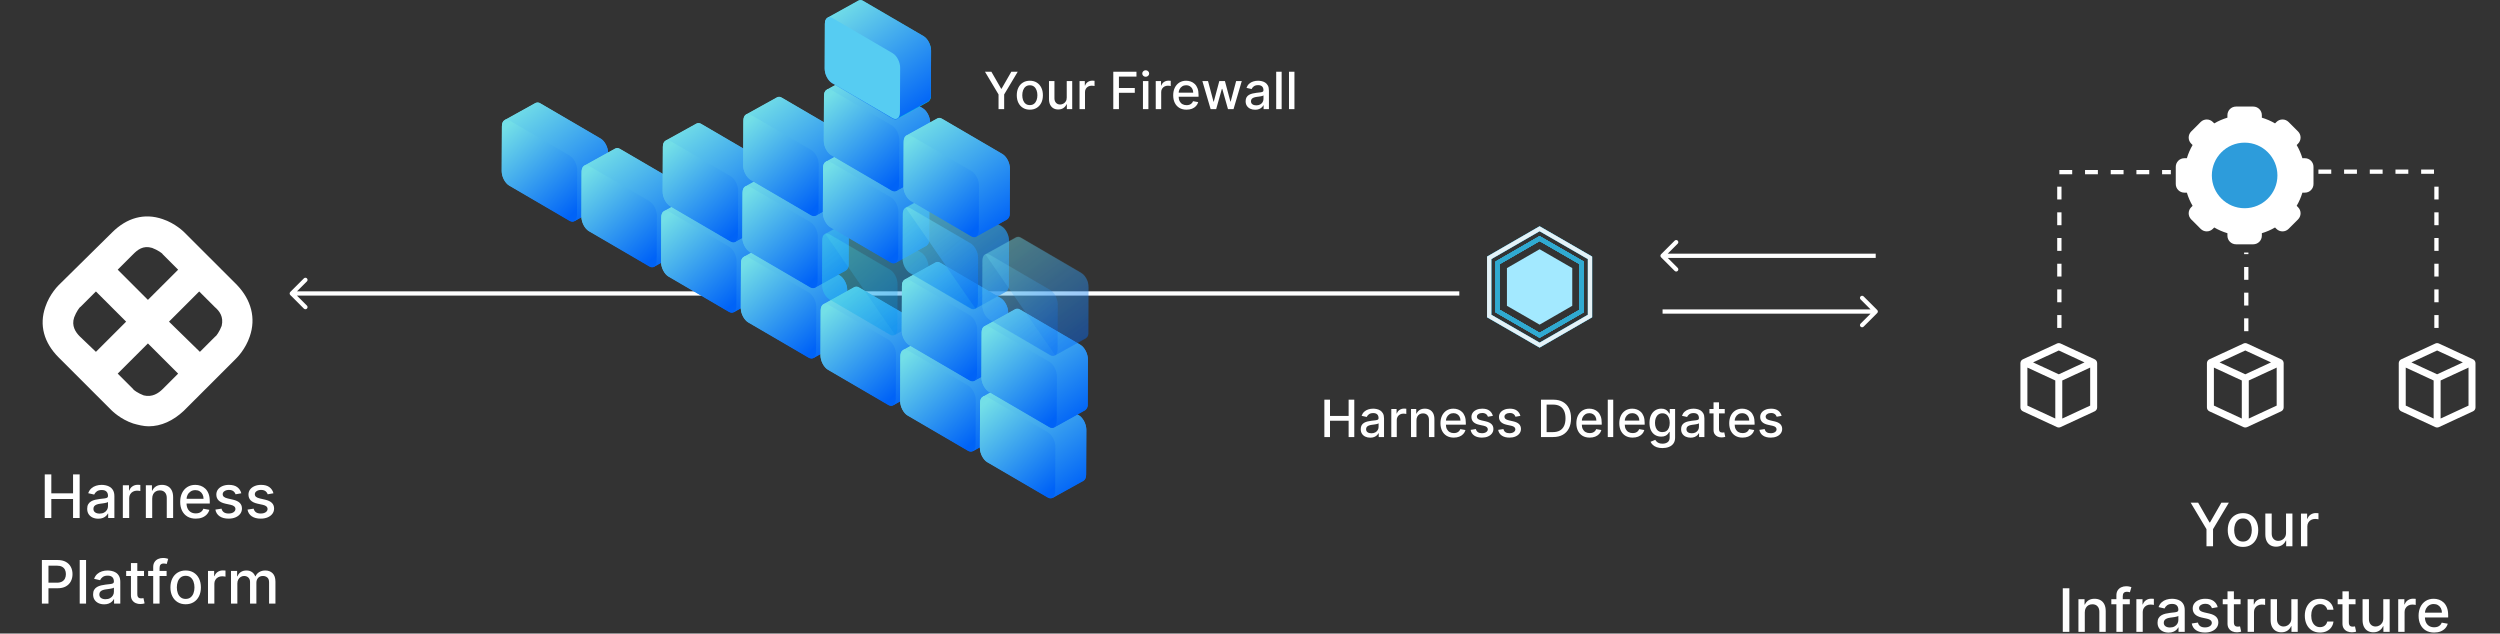<svg fill="none" height="148" viewBox="0 0 584 148" width="584" xmlns="http://www.w3.org/2000/svg" xmlns:xlink="http://www.w3.org/1999/xlink"><rect x="0" y="0" width="584" height="148" fill="#333333" stroke="none"/><linearGradient id="a"><stop offset="0" stop-color="#73dfe7"/><stop offset="1" stop-color="#0063f7"/></linearGradient><linearGradient id="b" gradientUnits="userSpaceOnUse" x1="110.135" x2="128.884" xlink:href="#a" y1="32.925" y2="58.242"/><linearGradient id="c" gradientUnits="userSpaceOnUse" x1="111.508" x2="128.221" xlink:href="#a" y1="35.694" y2="54.855"/><linearGradient id="d" gradientUnits="userSpaceOnUse" x1="110.133" x2="128.867" xlink:href="#a" y1="32.856" y2="58.171"/><linearGradient id="e" gradientUnits="userSpaceOnUse" x1="111.508" x2="128.219" xlink:href="#a" y1="35.615" y2="54.775"/><linearGradient id="f" gradientUnits="userSpaceOnUse" x1="128.745" x2="147.475" xlink:href="#a" y1="43.578" y2="68.905"/><linearGradient id="g" gradientUnits="userSpaceOnUse" x1="130.133" x2="146.851" xlink:href="#a" y1="46.339" y2="65.492"/><linearGradient id="h" gradientUnits="userSpaceOnUse" x1="128.746" x2="147.476" xlink:href="#a" y1="43.496" y2="68.824"/><linearGradient id="i" gradientUnits="userSpaceOnUse" x1="130.133" x2="146.845" xlink:href="#a" y1="46.255" y2="65.407"/><linearGradient id="j" gradientUnits="userSpaceOnUse" x1="147.377" x2="166.11" xlink:href="#a" y1="54.198" y2="79.513"/><linearGradient id="k" gradientUnits="userSpaceOnUse" x1="148.738" x2="165.452" xlink:href="#a" y1="56.959" y2="76.124"/><linearGradient id="l" gradientUnits="userSpaceOnUse" x1="147.377" x2="166.093" xlink:href="#a" y1="54.135" y2="79.444"/><linearGradient id="m" gradientUnits="userSpaceOnUse" x1="148.738" x2="165.45" xlink:href="#a" y1="56.878" y2="76.042"/><linearGradient id="n" gradientUnits="userSpaceOnUse" x1="166.003" x2="184.74" xlink:href="#a" y1="64.901" y2="90.207"/><linearGradient id="o" gradientUnits="userSpaceOnUse" x1="167.357" x2="184.072" xlink:href="#a" y1="67.657" y2="86.817"/><linearGradient id="p" gradientUnits="userSpaceOnUse" x1="165.981" x2="184.714" xlink:href="#a" y1="64.821" y2="90.139"/><linearGradient id="q" gradientUnits="userSpaceOnUse" x1="167.352" x2="184.061" xlink:href="#a" y1="67.579" y2="86.743"/><linearGradient id="r" gradientUnits="userSpaceOnUse" x1="184.606" x2="203.326" xlink:href="#a" y1="75.948" y2="101.255"/><linearGradient id="s" gradientUnits="userSpaceOnUse" x1="185.975" x2="202.686" xlink:href="#a" y1="78.713" y2="97.873"/><linearGradient id="t" gradientUnits="userSpaceOnUse" x1="184.605" x2="203.346" xlink:href="#a" y1="75.876" y2="101.194"/><linearGradient id="u" gradientUnits="userSpaceOnUse" x1="185.975" x2="202.686" xlink:href="#a" y1="78.632" y2="97.792"/><linearGradient id="v" gradientUnits="userSpaceOnUse" x1="203.232" x2="221.973" xlink:href="#a" y1="86.661" y2="111.975"/><linearGradient id="w" gradientUnits="userSpaceOnUse" x1="204.588" x2="221.296" xlink:href="#a" y1="89.415" y2="108.591"/><linearGradient id="x" gradientUnits="userSpaceOnUse" x1="203.232" x2="221.973" xlink:href="#a" y1="86.576" y2="111.89"/><linearGradient id="y" gradientUnits="userSpaceOnUse" x1="204.588" x2="221.298" xlink:href="#a" y1="89.334" y2="108.511"/><linearGradient id="z" gradientUnits="userSpaceOnUse" x1="147.729" x2="166.458" xlink:href="#a" y1="37.741" y2="63.054"/><linearGradient id="A" gradientUnits="userSpaceOnUse" x1="149.104" x2="165.817" xlink:href="#a" y1="40.503" y2="59.664"/><linearGradient id="B" gradientUnits="userSpaceOnUse" x1="147.729" x2="166.463" xlink:href="#a" y1="37.665" y2="62.98"/><linearGradient id="C" gradientUnits="userSpaceOnUse" x1="149.104" x2="165.812" xlink:href="#a" y1="40.421" y2="59.581"/><linearGradient id="D" gradientUnits="userSpaceOnUse" x1="166.353" x2="185.095" xlink:href="#a" y1="48.449" y2="73.763"/><linearGradient id="E" gradientUnits="userSpaceOnUse" x1="167.725" x2="184.435" xlink:href="#a" y1="51.204" y2="70.356"/><linearGradient id="F" gradientUnits="userSpaceOnUse" x1="166.354" x2="185.075" xlink:href="#a" y1="48.359" y2="73.663"/><linearGradient id="G" gradientUnits="userSpaceOnUse" x1="167.725" x2="184.438" xlink:href="#a" y1="51.124" y2="70.276"/><linearGradient id="H"><stop offset="0" stop-color="#3161ff"/><stop offset="1" stop-color="#00c9e2"/></linearGradient><linearGradient id="I" gradientUnits="userSpaceOnUse" x1="5426.63" x2="5290.41" xlink:href="#H" y1="4385.9" y2="4154.68"/><linearGradient id="J"><stop offset="0" stop-color="#3124ff"/><stop offset="1" stop-color="#00ffe2"/></linearGradient><linearGradient id="K" gradientUnits="userSpaceOnUse" x1="4017.9" x2="2356.94" xlink:href="#J" y1="4434.7" y2="2723.89"/><linearGradient id="L" gradientUnits="userSpaceOnUse" x1="5426.63" x2="5290.41" xlink:href="#H" y1="4380.56" y2="4149.34"/><linearGradient id="M" gradientUnits="userSpaceOnUse" x1="4017.9" x2="2357.54" xlink:href="#J" y1="4428.71" y2="2718.16"/><linearGradient id="N" gradientUnits="userSpaceOnUse" x1="185.012" x2="203.766" xlink:href="#a" y1="59.501" y2="84.778"/><linearGradient id="O" gradientUnits="userSpaceOnUse" x1="186.334" x2="203.046" xlink:href="#a" y1="62.272" y2="81.437"/><linearGradient id="P" gradientUnits="userSpaceOnUse" x1="184.996" x2="203.738" xlink:href="#a" y1="59.437" y2="84.751"/><linearGradient id="Q" gradientUnits="userSpaceOnUse" x1="186.334" x2="203.045" xlink:href="#a" y1="62.195" y2="81.359"/><linearGradient id="R" gradientUnits="userSpaceOnUse" x1="203.577" x2="222.319" xlink:href="#a" y1="70.203" y2="95.525"/><linearGradient id="S" gradientUnits="userSpaceOnUse" x1="204.953" x2="221.659" xlink:href="#a" y1="72.966" y2="92.125"/><linearGradient id="T" gradientUnits="userSpaceOnUse" x1="203.583" x2="222.322" xlink:href="#a" y1="70.109" y2="95.426"/><linearGradient id="U" gradientUnits="userSpaceOnUse" x1="204.953" x2="221.666" xlink:href="#a" y1="72.879" y2="92.04"/><linearGradient id="V" gradientUnits="userSpaceOnUse" x1="166.556" x2="185.299" xlink:href="#a" y1="31.619" y2="56.933"/><linearGradient id="W" gradientUnits="userSpaceOnUse" x1="167.926" x2="184.638" xlink:href="#a" y1="34.374" y2="53.534"/><linearGradient id="X" gradientUnits="userSpaceOnUse" x1="166.558" x2="185.301" xlink:href="#a" y1="31.539" y2="56.85"/><linearGradient id="Y" gradientUnits="userSpaceOnUse" x1="167.909" x2="184.613" xlink:href="#a" y1="34.3" y2="53.471"/><linearGradient id="Z" gradientUnits="userSpaceOnUse" x1="185.167" x2="203.889" xlink:href="#a" y1="42.677" y2="67.992"/><linearGradient id="aa" gradientUnits="userSpaceOnUse" x1="186.531" x2="203.243" xlink:href="#a" y1="45.426" y2="64.587"/><linearGradient id="ab" gradientUnits="userSpaceOnUse" x1="185.178" x2="203.92" xlink:href="#a" y1="42.592" y2="67.906"/><linearGradient id="ac" gradientUnits="userSpaceOnUse" x1="186.526" x2="203.237" xlink:href="#a" y1="45.347" y2="64.519"/><linearGradient id="ad" gradientUnits="userSpaceOnUse" x1="6516.17" x2="6380.02" xlink:href="#H" y1="3979.29" y2="3748.1"/><linearGradient id="ae" gradientUnits="userSpaceOnUse" x1="4818.23" x2="3157.62" xlink:href="#J" y1="4084.01" y2="2373.61"/><linearGradient id="af" gradientUnits="userSpaceOnUse" x1="6516.17" x2="6380.04" xlink:href="#H" y1="3973.77" y2="3742.87"/><linearGradient id="ag" gradientUnits="userSpaceOnUse" x1="4818.23" x2="3157.29" xlink:href="#J" y1="4080.33" y2="2370.15"/><linearGradient id="ah" gradientUnits="userSpaceOnUse" x1="203.792" x2="222.526" xlink:href="#a" y1="53.386" y2="78.698"/><linearGradient id="ai" gradientUnits="userSpaceOnUse" x1="205.157" x2="221.869" xlink:href="#a" y1="56.144" y2="75.304"/><linearGradient id="aj" gradientUnits="userSpaceOnUse" x1="203.792" x2="222.541" xlink:href="#a" y1="53.294" y2="78.611"/><linearGradient id="ak" gradientUnits="userSpaceOnUse" x1="205.157" x2="221.868" xlink:href="#a" y1="56.064" y2="75.224"/><linearGradient id="al" gradientUnits="userSpaceOnUse" x1="185.38" x2="204.127" xlink:href="#a" y1="25.845" y2="51.154"/><linearGradient id="am" gradientUnits="userSpaceOnUse" x1="186.747" x2="203.458" xlink:href="#a" y1="28.601" y2="47.761"/><linearGradient id="an" gradientUnits="userSpaceOnUse" x1="185.38" x2="204.123" xlink:href="#a" y1="25.764" y2="51.071"/><linearGradient id="ao" gradientUnits="userSpaceOnUse" x1="186.747" x2="203.461" xlink:href="#a" y1="28.522" y2="47.683"/><linearGradient id="ap" gradientUnits="userSpaceOnUse" x1="203.982" x2="222.716" xlink:href="#a" y1="36.544" y2="61.859"/><linearGradient id="aq" gradientUnits="userSpaceOnUse" x1="205.361" x2="222.073" xlink:href="#a" y1="39.302" y2="58.462"/><linearGradient id="ar" gradientUnits="userSpaceOnUse" x1="203.98" x2="222.713" xlink:href="#a" y1="36.463" y2="61.782"/><linearGradient id="as" gradientUnits="userSpaceOnUse" x1="205.361" x2="222.073" xlink:href="#a" y1="39.221" y2="58.381"/><linearGradient id="at" gradientUnits="userSpaceOnUse" x1="5461.95" x2="5325.8" xlink:href="#H" y1="1046.06" y2="814.873"/><linearGradient id="au" gradientUnits="userSpaceOnUse" x1="186.961" x2="203.677" xlink:href="#a" y1="11.768" y2="30.92"/><linearGradient id="av" gradientUnits="userSpaceOnUse" x1="185.577" x2="204.311" xlink:href="#a" y1="8.931" y2="34.243"/><linearGradient id="aw" gradientUnits="userSpaceOnUse" x1="221.842" x2="240.595" xlink:href="#a" y1="97.568" y2="122.886"/><linearGradient id="ax" gradientUnits="userSpaceOnUse" x1="223.2" x2="239.909" xlink:href="#a" y1="100.319" y2="119.5"/><linearGradient id="ay" gradientUnits="userSpaceOnUse" x1="221.842" x2="240.583" xlink:href="#a" y1="97.484" y2="122.798"/><linearGradient id="az" gradientUnits="userSpaceOnUse" x1="223.207" x2="239.923" xlink:href="#a" y1="100.242" y2="119.403"/><linearGradient id="aA" gradientUnits="userSpaceOnUse" x1="222.218" x2="240.951" xlink:href="#a" y1="81.106" y2="106.421"/><linearGradient id="aB" gradientUnits="userSpaceOnUse" x1="223.571" x2="240.283" xlink:href="#a" y1="83.866" y2="103.026"/><linearGradient id="aC" gradientUnits="userSpaceOnUse" x1="222.225" x2="240.966" xlink:href="#a" y1="81.027" y2="106.328"/><linearGradient id="aD" gradientUnits="userSpaceOnUse" x1="223.571" x2="240.283" xlink:href="#a" y1="83.785" y2="102.945"/><linearGradient id="aE" gradientUnits="userSpaceOnUse" x1="222.4" x2="241.13" xlink:href="#a" y1="64.275" y2="89.59"/><linearGradient id="aF" gradientUnits="userSpaceOnUse" x1="223.775" x2="240.495" xlink:href="#a" y1="67.028" y2="86.19"/><linearGradient id="aG" gradientUnits="userSpaceOnUse" x1="222.406" x2="241.148" xlink:href="#a" y1="64.199" y2="89.513"/><linearGradient id="aH" gradientUnits="userSpaceOnUse" x1="223.758" x2="240.471" xlink:href="#a" y1="66.954" y2="86.114"/><linearGradient id="aI" gradientUnits="userSpaceOnUse" x1="222.405" x2="241.144" xlink:href="#a" y1="64.294" y2="89.611"/><linearGradient id="aJ" gradientUnits="userSpaceOnUse" x1="223.758" x2="240.469" xlink:href="#a" y1="67.051" y2="86.211"/><linearGradient id="aK" gradientUnits="userSpaceOnUse" x1="222.406" x2="241.15" xlink:href="#a" y1="64.215" y2="89.53"/><linearGradient id="aL" gradientUnits="userSpaceOnUse" x1="223.758" x2="240.471" xlink:href="#a" y1="66.971" y2="86.131"/><clipPath id="aM"><path d="m117.203 0h137.119v116.436h-137.119z"/></clipPath><path d="m10.454 121v-10.182h1.536v4.425h5.076v-4.425h1.541v10.182h-1.541v-4.44h-5.076v4.44zm12.494.169c-.484 0-.921-.089-1.312-.268-.391-.183-.701-.446-.93-.791-.225-.345-.338-.767-.338-1.268 0-.431.083-.785.249-1.064.166-.278.389-.498.671-.661.282-.162.597-.285.945-.368s.703-.146 1.064-.189c.457-.053.829-.096 1.114-.129.285-.036.492-.094.622-.174.129-.079.194-.209.194-.388v-.034c0-.435-.123-.771-.368-1.01-.242-.238-.603-.358-1.084-.358-.5 0-.895.111-1.183.333-.285.219-.482.463-.592.731l-1.397-.318c.166-.464.408-.838.726-1.124.322-.288.691-.497 1.109-.626.418-.133.857-.199 1.317-.199.305 0 .628.037.969.11.345.069.666.198.965.387.302.189.549.459.741.811.192.348.288.8.288 1.357v5.071h-1.452v-1.044h-.06c-.096.192-.24.381-.432.567-.192.185-.439.339-.741.462s-.663.184-1.084.184zm.323-1.193c.411 0 .762-.081 1.054-.244.295-.162.519-.374.671-.636.156-.265.234-.549.234-.85v-.985c-.053.053-.156.103-.308.15-.149.043-.32.081-.512.114-.192.03-.38.058-.562.084-.182.024-.335.043-.457.06-.288.036-.552.098-.79.184-.235.086-.424.21-.567.373-.139.159-.209.371-.209.636 0 .368.136.647.408.835.272.186.618.279 1.039.279zm5.425 1.024v-7.636h1.437v1.213h.08c.139-.411.385-.734.736-.97.355-.238.756-.358 1.203-.358.093 0 .202.004.328.01.129.007.23.015.303.025v1.422c-.06-.017-.166-.035-.318-.055-.152-.023-.305-.035-.457-.035-.351 0-.665.075-.94.224-.272.146-.487.35-.646.612-.159.258-.239.553-.239.885v4.663zm6.859-4.534v4.534h-1.486v-7.636h1.427v1.243h.094c.176-.405.451-.73.825-.975.378-.245.854-.368 1.427-.368.52 0 .976.11 1.367.328.391.216.694.537.91.965.215.427.323.956.323 1.586v4.857h-1.486v-4.678c0-.554-.144-.986-.432-1.298-.288-.315-.684-.472-1.188-.472-.345 0-.651.074-.92.224-.265.149-.476.367-.631.656-.152.285-.229.63-.229 1.034zm10.172 4.688c-.752 0-1.4-.161-1.944-.482-.54-.325-.958-.781-1.253-1.367-.292-.59-.438-1.281-.438-2.073 0-.783.146-1.472.438-2.069.295-.596.706-1.062 1.233-1.397.53-.334 1.15-.502 1.859-.502.431 0 .849.071 1.253.214.404.143.767.366 1.089.671s.575.701.761 1.188c.186.484.278 1.073.278 1.765v.527h-6.07v-1.113h4.614c0-.391-.08-.738-.239-1.039-.159-.305-.383-.546-.671-.721-.285-.176-.62-.264-1.004-.264-.418 0-.782.103-1.094.308-.308.203-.547.468-.716.796-.166.325-.249.678-.249 1.059v.87c0 .51.089.944.269 1.302.182.358.436.632.761.821.325.185.704.278 1.139.278.282 0 .539-.04.771-.119.232-.083.432-.206.602-.368.169-.162.298-.363.388-.602l1.407.254c-.113.414-.315.777-.607 1.089-.288.308-.651.548-1.089.721-.434.169-.93.253-1.486.253zm10.648-5.926-1.347.239c-.056-.173-.146-.337-.269-.493-.119-.155-.282-.283-.487-.382-.205-.1-.462-.15-.771-.15-.421 0-.772.095-1.054.284-.282.185-.423.426-.423.721 0 .255.094.46.283.616.189.156.494.284.915.383l1.213.278c.703.163 1.226.413 1.571.751s.517.777.517 1.318c0 .457-.133.865-.398 1.223-.262.354-.628.633-1.099.835-.467.202-1.009.303-1.626.303-.855 0-1.553-.182-2.093-.547-.54-.368-.872-.89-.994-1.566l1.437-.219c.089.375.274.658.552.851.278.189.641.283 1.089.283.487 0 .877-.101 1.168-.303.292-.206.438-.456.438-.751 0-.239-.089-.439-.269-.602-.176-.162-.446-.285-.81-.367l-1.293-.284c-.713-.162-1.24-.421-1.581-.775-.338-.355-.507-.804-.507-1.348 0-.45.126-.845.378-1.183s.6-.602 1.044-.79c.444-.193.953-.289 1.526-.289.825 0 1.475.179 1.949.537.474.355.787.83.94 1.427zm7.506 0-1.347.239c-.056-.173-.146-.337-.269-.493-.119-.155-.282-.283-.487-.382-.205-.1-.462-.15-.771-.15-.421 0-.772.095-1.054.284-.282.185-.423.426-.423.721 0 .255.095.46.283.616s.494.284.915.383l1.213.278c.703.163 1.226.413 1.571.751s.517.777.517 1.318c0 .457-.133.865-.398 1.223-.262.354-.628.633-1.099.835-.467.202-1.009.303-1.626.303-.855 0-1.553-.182-2.093-.547-.54-.368-.872-.89-.994-1.566l1.437-.219c.089.375.273.658.552.851.278.189.641.283 1.089.283.487 0 .877-.101 1.168-.303.292-.206.438-.456.438-.751 0-.239-.089-.439-.268-.602-.176-.162-.446-.285-.81-.367l-1.293-.284c-.713-.162-1.24-.421-1.581-.775-.338-.355-.507-.804-.507-1.348 0-.45.126-.845.378-1.183s.6-.602 1.044-.79c.444-.193.953-.289 1.526-.289.825 0 1.475.179 1.949.537.474.355.787.83.94 1.427zm-54.097 25.772v-10.182h3.629c.792 0 1.448.144 1.969.433.52.288.91.682 1.168 1.183.259.497.388 1.057.388 1.68 0 .627-.131 1.19-.393 1.691-.259.497-.65.891-1.173 1.183-.52.288-1.175.432-1.964.432h-2.496v-1.302h2.357c.5 0 .906-.086 1.218-.259.311-.175.54-.414.686-.716.146-.301.219-.644.219-1.029 0-.384-.073-.726-.219-1.024-.146-.298-.376-.532-.691-.701-.312-.169-.723-.253-1.233-.253h-1.929v8.864zm10.322-10.182v10.182h-1.486v-10.182zm4.222 10.351c-.484 0-.921-.089-1.312-.268-.391-.183-.701-.446-.93-.791-.225-.345-.338-.767-.338-1.268 0-.431.083-.785.249-1.064.166-.278.389-.498.671-.661.282-.162.597-.285.945-.368s.703-.146 1.064-.189c.457-.053.829-.096 1.114-.129.285-.036.492-.094.621-.174.129-.079.194-.209.194-.388v-.034c0-.435-.123-.771-.368-1.01-.242-.238-.603-.358-1.084-.358-.5 0-.895.111-1.183.333-.285.219-.482.463-.592.731l-1.397-.318c.166-.464.408-.838.726-1.124.322-.288.691-.497 1.109-.626.418-.133.857-.199 1.317-.199.305 0 .628.037.97.11.345.069.666.198.965.387.302.189.548.459.741.811.192.348.288.8.288 1.357v5.071h-1.452v-1.044h-.06c-.096.192-.24.381-.432.567-.192.185-.439.339-.741.462-.302.123-.663.184-1.084.184zm.323-1.193c.411 0 .762-.081 1.054-.244.295-.162.519-.374.671-.636.156-.265.234-.549.234-.85v-.985c-.053.053-.156.103-.308.15-.149.043-.32.081-.512.114-.192.03-.38.058-.562.084-.182.024-.335.043-.457.06-.288.036-.552.098-.79.184-.235.086-.424.21-.567.373-.139.159-.209.371-.209.636 0 .368.136.647.408.835.272.186.618.279 1.039.279zm8.99-6.612v1.193h-4.171v-1.193zm-3.053-1.83h1.486v7.224c0 .288.043.505.129.651.086.143.197.24.333.293.139.05.29.075.452.075.119 0 .224-.008.313-.025.089-.016.159-.03.209-.04l.269 1.228c-.086.033-.209.067-.368.1-.159.036-.358.056-.597.059-.391.007-.756-.063-1.094-.208-.338-.146-.612-.372-.82-.677-.209-.304-.313-.687-.313-1.148zm8.331 1.83v1.193h-4.315v-1.193zm-3.132 7.636v-8.521c0-.478.104-.874.313-1.189.209-.318.485-.555.83-.71.345-.16.719-.239 1.124-.239.298 0 .553.025.766.074.212.047.37.09.472.13l-.348 1.203c-.07-.02-.159-.043-.269-.07-.109-.03-.242-.044-.398-.044-.361 0-.62.089-.775.268-.152.179-.229.437-.229.776v8.322zm7.582.154c-.716 0-1.341-.164-1.874-.492-.534-.328-.948-.787-1.243-1.377-.295-.59-.442-1.28-.442-2.068 0-.793.147-1.485.442-2.079.295-.593.709-1.053 1.243-1.382.534-.328 1.158-.492 1.874-.492s1.341.164 1.874.492c.534.329.948.789 1.243 1.382.295.594.443 1.286.443 2.079 0 .788-.147 1.478-.443 2.068s-.709 1.049-1.243 1.377-1.158.492-1.874.492zm.005-1.248c.464 0 .849-.122 1.153-.368.305-.245.53-.571.676-.979.149-.408.224-.857.224-1.347 0-.488-.075-.935-.224-1.343-.146-.411-.371-.74-.676-.989s-.689-.373-1.153-.373c-.467 0-.855.124-1.163.373-.305.249-.532.578-.681.989-.146.408-.219.855-.219 1.343 0 .49.073.939.219 1.347.149.408.376.734.681.979.308.246.696.368 1.163.368zm5.214 1.094v-7.636h1.437v1.213h.08c.139-.411.385-.734.736-.97.355-.238.756-.358 1.203-.358.093 0 .202.004.328.01.129.007.23.015.303.025v1.422c-.06-.017-.166-.035-.318-.055-.152-.023-.305-.035-.457-.035-.351 0-.664.075-.94.224-.272.146-.487.35-.646.612-.159.258-.239.553-.239.885v4.663zm5.373 0v-7.636h1.427v1.243h.094c.159-.421.419-.75.781-.985.361-.238.794-.358 1.298-.358.51 0 .938.12 1.283.358.348.239.605.567.771.985h.08c.182-.408.472-.733.87-.975.398-.245.872-.368 1.422-.368.693 0 1.258.217 1.695.651.441.435.661 1.089.661 1.964v5.121h-1.486v-4.982c0-.517-.141-.891-.423-1.123s-.618-.348-1.009-.348c-.484 0-.86.149-1.129.447-.269.295-.403.675-.403 1.139v4.867h-1.482v-5.076c0-.414-.129-.747-.388-.999s-.595-.378-1.009-.378c-.282 0-.542.074-.781.224-.235.145-.426.349-.572.611-.142.262-.214.565-.214.91v4.708z" fill="#fff"/><path d="m230.094 16.763h1.495l2.28 3.967h.094l2.28-3.967h1.496l-3.167 5.301v3.426h-1.312v-3.426zm10.476 8.859c-.613 0-1.149-.141-1.606-.422-.458-.281-.813-.675-1.066-1.18-.253-.506-.379-1.097-.379-1.773 0-.679.126-1.273.379-1.781s.608-.903 1.066-1.185c.457-.281.993-.422 1.606-.422.614 0 1.149.141 1.607.422.457.281.812.676 1.065 1.185s.379 1.102.379 1.781c0 .676-.126 1.267-.379 1.773-.253.506-.608.899-1.065 1.18-.458.281-.993.422-1.607.422zm.004-1.07c.398 0 .728-.105.989-.315s.455-.49.58-.84c.127-.349.191-.734.191-1.155 0-.418-.064-.801-.191-1.151-.125-.352-.319-.635-.58-.848s-.591-.32-.989-.32c-.4 0-.733.106-.997.32-.261.213-.456.496-.584.848-.125.349-.187.733-.187 1.151 0 .42.062.805.187 1.155.128.349.323.629.584.84.264.21.597.315.997.315zm8.616-1.777v-3.831h1.278v6.545h-1.253v-1.133h-.068c-.15.349-.392.641-.724.874-.33.23-.74.345-1.232.345-.42 0-.792-.092-1.116-.277-.321-.188-.574-.465-.759-.831-.182-.366-.272-.82-.272-1.359v-4.163h1.274v4.01c0 .446.123.801.37 1.065.248.264.569.396.964.396.238 0 .475-.06.711-.179.239-.119.436-.3.592-.541.16-.241.238-.548.235-.92zm2.99 2.715v-6.545h1.232v1.04h.068c.119-.352.33-.629.631-.831.304-.205.647-.307 1.031-.307.079 0 .173.003.281.009.111.006.198.013.26.021v1.219c-.051-.014-.142-.03-.273-.047-.13-.02-.261-.03-.392-.03-.301 0-.569.064-.805.192-.233.125-.418.3-.554.524-.136.222-.205.474-.205.758v3.997zm7.884 0v-8.727h5.412v1.133h-4.095v2.659h3.707v1.129h-3.707v3.805zm6.929 0v-6.545h1.274v6.545zm.643-7.555c-.221 0-.412-.074-.571-.222-.156-.15-.234-.33-.234-.537 0-.21.078-.389.234-.537.159-.151.35-.226.571-.226.222 0 .411.075.567.226.159.148.239.327.239.537 0 .207-.08.386-.239.537-.156.148-.345.222-.567.222zm2.345 7.555v-6.545h1.232v1.04h.068c.119-.352.329-.629.63-.831.304-.205.648-.307 1.032-.307.079 0 .173.003.281.009.111.006.197.013.26.021v1.219c-.051-.014-.142-.03-.273-.047-.131-.02-.261-.03-.392-.03-.301 0-.569.064-.805.192-.233.125-.418.3-.554.524-.137.222-.205.474-.205.758v3.997zm7.192.132c-.645 0-1.2-.138-1.666-.413-.463-.278-.821-.669-1.074-1.172-.25-.506-.375-1.098-.375-1.777 0-.67.125-1.261.375-1.773.253-.511.605-.91 1.057-1.198.454-.287.986-.43 1.594-.43.369 0 .727.061 1.074.183.346.122.657.314.933.575.275.261.493.601.652 1.018.159.415.238.919.238 1.513v.452h-5.203v-.955h3.955c0-.335-.068-.632-.205-.891-.136-.261-.328-.467-.575-.618-.244-.151-.531-.226-.861-.226-.358 0-.67.088-.937.264-.265.173-.469.401-.614.682-.142.278-.213.581-.213.908v.746c0 .438.077.81.23 1.117.156.307.374.541.652.703.279.159.604.239.976.239.241 0 .462-.034.66-.102.199-.071.371-.176.516-.315s.256-.311.332-.516l1.206.217c-.096.355-.269.666-.519.933-.248.264-.559.47-.934.618-.372.145-.797.217-1.274.217zm5.629-.132-1.926-6.545h1.317l1.283 4.807h.064l1.287-4.807h1.316l1.279 4.785h.064l1.274-4.785h1.317l-1.922 6.545h-1.3l-1.33-4.726h-.098l-1.329 4.726zm10.389.145c-.415 0-.79-.077-1.125-.23-.336-.156-.601-.382-.797-.677-.193-.295-.29-.658-.29-1.087 0-.369.071-.673.213-.912.142-.239.334-.428.575-.567.242-.139.512-.244.81-.315.298-.071.602-.125.912-.162.392-.045.71-.082.954-.111.245-.031.422-.081.533-.149s.166-.179.166-.332v-.03c0-.372-.105-.66-.315-.865-.207-.204-.517-.307-.929-.307-.429 0-.767.095-1.014.285-.245.188-.414.396-.507.626l-1.198-.273c.142-.398.35-.719.622-.963.276-.247.593-.426.951-.537.358-.114.734-.17 1.129-.17.261 0 .538.031.831.094.295.06.571.171.827.332.258.162.47.394.635.695.164.298.247.686.247 1.163v4.347h-1.245v-.895h-.051c-.082.165-.206.327-.371.486-.164.159-.376.291-.634.396-.259.105-.569.158-.929.158zm.277-1.023c.352 0 .653-.07.903-.209.253-.139.445-.321.575-.545.134-.227.201-.47.201-.729v-.844c-.046.045-.134.088-.265.128-.128.037-.274.07-.439.098-.164.026-.325.05-.481.072-.156.02-.287.037-.392.051-.247.031-.473.084-.678.158-.201.074-.363.18-.486.32-.119.136-.179.318-.179.545 0 .315.117.554.35.716.233.159.53.239.891.239zm5.924-7.849v8.727h-1.274v-8.727zm2.988 0v8.727h-1.274v-8.727z" fill="#fff"/><path d="m309.371 102.093v-8.727h1.317v3.793h4.351v-3.793h1.321v8.727h-1.321v-3.805h-4.351v3.805zm10.709.145c-.415 0-.79-.077-1.125-.23-.335-.156-.601-.382-.797-.678-.193-.295-.289-.657-.289-1.086 0-.369.071-.673.213-.912s.333-.428.575-.567c.241-.139.511-.244.81-.315.298-.071.602-.125.912-.162.392-.045.71-.082.954-.111.244-.031.422-.081.533-.149s.166-.179.166-.332v-.03c0-.372-.105-.66-.315-.865-.208-.204-.517-.307-.929-.307-.429 0-.767.095-1.015.285-.244.188-.413.396-.507.626l-1.197-.273c.142-.398.349-.719.622-.963.276-.247.592-.426.95-.537.358-.114.735-.17 1.13-.17.261 0 .538.031.831.094.295.06.571.171.826.332.259.162.47.394.635.695.165.298.247.686.247 1.163v4.346h-1.244v-.895h-.051c-.083.165-.206.327-.371.486s-.376.291-.635.396c-.258.106-.568.158-.929.158zm.277-1.023c.352 0 .654-.069.904-.208.252-.14.444-.321.575-.546.133-.227.2-.47.2-.729v-.844c-.045.045-.133.088-.264.128-.128.037-.274.07-.439.098-.165.025-.325.05-.481.072-.157.02-.287.037-.393.051-.247.031-.473.084-.677.158-.202.074-.364.18-.486.32-.119.136-.179.319-.179.546 0 .315.117.554.35.716.233.159.529.238.89.238zm4.65.878v-6.545h1.232v1.04h.068c.119-.352.33-.629.631-.831.304-.204.648-.307 1.031-.307.08 0 .173.003.281.009.111.006.198.013.26.021v1.219c-.051-.014-.142-.03-.272-.047-.131-.02-.262-.03-.393-.03-.301 0-.569.064-.805.192-.233.125-.418.3-.554.524-.136.222-.204.474-.204.758v3.997zm5.88-3.886v3.886h-1.274v-6.545h1.223v1.065h.081c.15-.346.386-.625.707-.835.324-.21.732-.315 1.223-.315.446 0 .837.094 1.172.281.335.185.595.46.78.827.185.366.277.82.277 1.359v4.163h-1.274v-4.01c0-.474-.124-.845-.371-1.112-.247-.27-.587-.405-1.018-.405-.296 0-.559.064-.789.192-.227.128-.407.315-.541.562-.131.244-.196.54-.196.886zm8.719 4.018c-.645 0-1.201-.137-1.666-.413-.463-.278-.821-.669-1.074-1.172-.25-.506-.375-1.098-.375-1.777 0-.67.125-1.261.375-1.773.253-.511.605-.91 1.057-1.197.454-.287.985-.43 1.593-.43.37 0 .728.061 1.074.183.347.122.658.314.933.575.276.261.493.601.652 1.018.159.415.239.919.239 1.513v.452h-5.203v-.955h3.954c0-.335-.068-.632-.204-.891-.136-.261-.328-.467-.575-.618-.245-.151-.532-.226-.861-.226-.358 0-.671.088-.938.264-.264.173-.468.401-.613.682-.142.278-.213.581-.213.908v.746c0 .438.076.81.23 1.116.156.307.373.541.652.703.278.159.603.239.976.239.241 0 .461-.034.66-.102.199-.071.371-.177.516-.316s.255-.311.332-.515l1.206.217c-.097.355-.27.666-.52.933-.247.264-.558.47-.933.618-.372.145-.797.217-1.274.217zm9.127-5.079-1.155.205c-.049-.148-.125-.288-.23-.422-.103-.134-.242-.243-.418-.328-.176-.085-.396-.128-.661-.128-.36 0-.661.081-.903.243-.241.159-.362.365-.362.618 0 .219.081.395.243.528.162.134.423.243.784.328l1.04.239c.602.139 1.051.354 1.346.643.296.29.443.666.443 1.129 0 .392-.113.742-.341 1.049-.224.303-.538.542-.941.715-.401.174-.865.26-1.394.26-.733 0-1.331-.156-1.794-.468-.463-.316-.747-.763-.852-1.343l1.231-.187c.077.321.235.564.473.728.239.162.55.243.934.243.417 0 .751-.086 1.001-.26.25-.176.375-.39.375-.643 0-.205-.077-.377-.23-.516-.151-.139-.382-.244-.695-.315l-1.108-.243c-.61-.139-1.062-.361-1.355-.665-.289-.304-.434-.689-.434-1.155 0-.386.108-.724.324-1.014.215-.29.514-.516.894-.678.381-.165.817-.247 1.309-.247.707 0 1.264.153 1.67.46.406.304.675.712.806 1.223zm6.433 0-1.155.205c-.048-.148-.125-.288-.23-.422-.102-.134-.241-.243-.417-.328-.177-.085-.397-.128-.661-.128-.361 0-.662.081-.903.243-.242.159-.363.365-.363.618 0 .219.081.395.243.528.162.134.424.243.784.328l1.04.239c.602.139 1.051.354 1.347.643.295.29.443.666.443 1.129 0 .392-.114.742-.341 1.049-.224.303-.538.542-.942.715-.4.174-.865.26-1.393.26-.733 0-1.331-.156-1.794-.468-.463-.316-.747-.763-.852-1.343l1.231-.187c.077.321.234.564.473.728.239.162.55.243.933.243.418 0 .752-.086 1.002-.26.25-.176.375-.39.375-.643 0-.205-.077-.377-.23-.516-.151-.139-.382-.244-.695-.315l-1.108-.243c-.611-.139-1.062-.361-1.355-.665-.29-.304-.435-.689-.435-1.155 0-.386.108-.724.324-1.014s.514-.516.895-.678c.381-.165.817-.247 1.308-.247.708 0 1.265.153 1.671.46.406.304.674.712.805 1.223zm7.632 4.947h-2.825v-8.727h2.915c.855 0 1.589.175 2.203.524.614.347 1.084.845 1.41 1.496.33.648.495 1.425.495 2.331 0 .909-.166 1.69-.499 2.344-.329.653-.807 1.156-1.432 1.508-.625.35-1.38.524-2.267.524zm-1.508-1.15h1.436c.665 0 1.217-.125 1.657-.375.441-.253.77-.618.989-1.095.219-.48.328-1.065.328-1.756 0-.685-.109-1.266-.328-1.743-.216-.477-.538-.839-.967-1.087s-.962-.371-1.598-.371h-1.517zm10.062 1.282c-.645 0-1.2-.137-1.666-.413-.463-.278-.821-.669-1.074-1.172-.25-.506-.375-1.098-.375-1.777 0-.67.125-1.261.375-1.773.253-.511.605-.91 1.057-1.197.454-.287.985-.43 1.593-.43.37 0 .728.061 1.074.183.347.122.658.314.933.575.276.261.493.601.652 1.018.16.415.239.919.239 1.513v.452h-5.203v-.955h3.955c0-.335-.069-.632-.205-.891-.136-.261-.328-.467-.575-.618-.245-.151-.532-.226-.861-.226-.358 0-.671.088-.938.264-.264.173-.468.401-.613.682-.142.278-.213.581-.213.908v.746c0 .438.076.81.23 1.116.156.307.373.541.652.703.278.159.603.239.976.239.241 0 .461-.034.66-.102.199-.071.371-.177.516-.316s.255-.311.332-.515l1.206.217c-.096.355-.27.666-.52.933-.247.264-.558.47-.933.618-.372.145-.797.217-1.274.217zm5.496-8.859v8.727h-1.274v-8.727zm4.535 8.859c-.645 0-1.2-.137-1.666-.413-.463-.278-.821-.669-1.074-1.172-.25-.506-.375-1.098-.375-1.777 0-.67.125-1.261.375-1.773.253-.511.605-.91 1.057-1.197.454-.287.986-.43 1.594-.43.369 0 .727.061 1.073.183.347.122.658.314.934.575.275.261.493.601.652 1.018.159.415.238.919.238 1.513v.452h-5.203v-.955h3.955c0-.335-.068-.632-.205-.891-.136-.261-.328-.467-.575-.618-.244-.151-.531-.226-.861-.226-.358 0-.67.088-.937.264-.265.173-.469.401-.614.682-.142.278-.213.581-.213.908v.746c0 .438.077.81.23 1.116.156.307.374.541.652.703.278.159.604.239.976.239.241 0 .462-.034.66-.102.199-.071.371-.177.516-.316s.256-.311.332-.515l1.206.217c-.096.355-.269.666-.519.933-.248.264-.559.47-.934.618-.372.145-.797.217-1.274.217zm6.966 2.446c-.519 0-.967-.068-1.342-.204-.372-.137-.676-.317-.912-.541-.236-.222-.412-.463-.528-.725l1.095-.451c.077.119.179.248.307.387.13.14.307.259.528.358.225.1.513.149.865.149.483 0 .882-.116 1.198-.349.315-.233.473-.602.473-1.108v-1.287h-.081c-.077.139-.188.294-.333.465-.142.17-.338.318-.588.443s-.575.187-.976.187c-.517 0-.983-.12-1.397-.362-.412-.244-.739-.604-.98-1.078-.239-.477-.358-1.064-.358-1.76 0-.696.117-1.293.353-1.79.239-.497.566-.878.98-1.142.415-.267.885-.401 1.411-.401.406 0 .734.068.984.204.25.134.445.29.584.469.142.179.251.337.328.473h.094v-1.061h1.249v6.69c0 .557-.131 1.014-.393 1.372-.261.361-.615.628-1.061.801-.443.174-.943.26-1.5.26zm-.012-3.733c.366 0 .676-.085.929-.255.255-.174.448-.421.579-.742.134-.324.2-.712.2-1.163 0-.44-.065-.828-.196-1.163-.13-.335-.322-.597-.575-.784-.253-.19-.565-.285-.937-.285-.384 0-.704.099-.959.298-.256.196-.449.463-.58.801-.128.338-.192.716-.192 1.133 0 .429.066.805.197 1.129.13.324.323.577.579.759.259.182.577.272.955.272zm6.579 1.3c-.415 0-.79-.077-1.125-.23-.335-.156-.601-.382-.797-.678-.193-.295-.289-.657-.289-1.086 0-.369.071-.673.213-.912s.333-.428.575-.567c.241-.139.511-.244.81-.315.298-.071.602-.125.911-.162.392-.045.711-.082.955-.111.244-.031.422-.081.533-.149.11-.068.166-.179.166-.332v-.03c0-.372-.105-.66-.315-.865-.208-.204-.518-.307-.929-.307-.429 0-.768.095-1.015.285-.244.188-.413.396-.507.626l-1.197-.273c.142-.398.349-.719.622-.963.276-.247.592-.426.95-.537.358-.114.735-.17 1.129-.17.262 0 .539.031.831.094.296.06.571.171.827.332.259.162.47.394.635.695.165.298.247.686.247 1.163v4.346h-1.244v-.895h-.051c-.083.165-.206.327-.371.486s-.376.291-.635.396c-.258.106-.568.158-.929.158zm.277-1.023c.352 0 .654-.069.904-.208.252-.14.444-.321.575-.546.133-.227.2-.47.2-.729v-.844c-.045.045-.133.088-.264.128-.128.037-.274.07-.439.098-.165.025-.325.05-.482.072-.156.02-.286.037-.392.051-.247.031-.473.084-.677.158-.202.074-.364.18-.486.32-.119.136-.179.319-.179.546 0 .315.117.554.35.716.232.159.529.238.89.238zm7.706-5.667v1.023h-3.576v-1.023zm-2.617-1.568h1.274v6.191c0 .248.037.434.111.559.074.122.169.206.286.251.119.043.248.064.388.064.102 0 .191-.007.268-.021.077-.015.136-.026.179-.034l.23 1.052c-.074.029-.179.057-.315.085-.137.032-.307.049-.512.051-.335.006-.647-.053-.937-.178s-.524-.319-.703-.58-.269-.59-.269-.984zm6.777 8.245c-.645 0-1.2-.137-1.666-.413-.463-.278-.821-.669-1.074-1.172-.25-.506-.375-1.098-.375-1.777 0-.67.125-1.261.375-1.773.253-.511.605-.91 1.057-1.197.454-.287.985-.43 1.593-.43.37 0 .728.061 1.074.183.347.122.658.314.934.575.275.261.492.601.652 1.018.159.415.238.919.238 1.513v.452h-5.203v-.955h3.955c0-.335-.069-.632-.205-.891-.136-.261-.328-.467-.575-.618-.245-.151-.532-.226-.861-.226-.358 0-.671.088-.938.264-.264.173-.468.401-.613.682-.142.278-.213.581-.213.908v.746c0 .438.076.81.23 1.116.156.307.373.541.652.703.278.159.604.239.976.239.241 0 .461-.034.66-.102.199-.071.371-.177.516-.316s.256-.311.332-.515l1.206.217c-.096.355-.27.666-.52.933-.247.264-.558.47-.933.618-.372.145-.797.217-1.274.217zm9.127-5.079-1.155.205c-.048-.148-.125-.288-.23-.422-.103-.134-.242-.243-.418-.328-.176-.085-.396-.128-.66-.128-.361 0-.662.081-.904.243-.241.159-.362.365-.362.618 0 .219.081.395.243.528.162.134.423.243.784.328l1.04.239c.602.139 1.051.354 1.346.643.296.29.444.666.444 1.129 0 .392-.114.742-.341 1.049-.225.303-.539.542-.942.715-.401.174-.865.26-1.394.26-.733 0-1.331-.156-1.794-.468-.463-.316-.747-.763-.852-1.343l1.232-.187c.076.321.234.564.473.728.238.162.549.243.933.243.417 0 .751-.086 1.001-.26.25-.176.375-.39.375-.643 0-.205-.076-.377-.23-.516-.15-.139-.382-.244-.694-.315l-1.108-.243c-.611-.139-1.063-.361-1.356-.665-.289-.304-.434-.689-.434-1.155 0-.386.108-.724.324-1.014s.514-.516.895-.678c.38-.165.816-.247 1.308-.247.707 0 1.264.153 1.67.46.407.304.675.712.806 1.223z" fill="#fff"/><path d="m511.739 117.424h1.746l2.659 4.629h.11l2.66-4.629h1.745l-3.694 6.185v3.997h-1.532v-3.997zm12.223 10.336c-.716 0-1.341-.164-1.874-.492-.534-.328-.948-.787-1.243-1.377s-.443-1.28-.443-2.068c0-.793.148-1.485.443-2.079.295-.593.709-1.054 1.243-1.382.533-.328 1.158-.492 1.874-.492s1.341.164 1.874.492c.534.328.948.789 1.243 1.382.295.594.443 1.286.443 2.079 0 .788-.148 1.478-.443 2.068s-.709 1.049-1.243 1.377c-.533.328-1.158.492-1.874.492zm.005-1.248c.464 0 .849-.122 1.154-.368.304-.245.53-.571.676-.979.149-.408.223-.857.223-1.347 0-.488-.074-.935-.223-1.343-.146-.411-.372-.74-.676-.989-.305-.249-.69-.373-1.154-.373-.467 0-.855.124-1.163.373-.305.249-.532.578-.681.989-.146.408-.219.855-.219 1.343 0 .49.073.939.219 1.347.149.408.376.734.681.979.308.246.696.368 1.163.368zm10.051-2.073v-4.469h1.492v7.636h-1.462v-1.322h-.079c-.176.407-.458.747-.845 1.019-.385.268-.864.402-1.437.402-.491 0-.925-.107-1.303-.323-.374-.219-.669-.542-.885-.969-.212-.428-.318-.956-.318-1.586v-4.857h1.487v4.678c0 .52.144.935.432 1.243s.663.462 1.124.462c.278 0 .555-.069.83-.209.278-.139.509-.349.691-.631.186-.282.277-.64.273-1.074zm3.489 3.167v-7.636h1.437v1.213h.08c.139-.411.384-.734.735-.97.355-.238.756-.358 1.204-.358.092 0 .202.004.328.01.129.007.23.015.303.025v1.422c-.06-.017-.166-.035-.318-.055-.153-.023-.305-.035-.458-.035-.351 0-.664.075-.939.224-.272.146-.488.35-.647.612-.159.258-.238.553-.238.885v4.663zm-54.105 9.818v10.182h-1.536v-10.182zm3.604 5.648v4.534h-1.486v-7.636h1.427v1.242h.094c.176-.404.451-.729.826-.974.377-.245.853-.368 1.426-.368.521 0 .976.11 1.368.328.391.216.694.537.909.965.216.427.324.956.324 1.586v4.857h-1.487v-4.678c0-.554-.144-.986-.433-1.298-.288-.315-.684-.472-1.188-.472-.344 0-.651.074-.919.224-.266.149-.476.367-.632.656-.152.285-.229.63-.229 1.034zm10.515-3.102v1.193h-4.315v-1.193zm-3.132 7.636v-8.521c0-.478.105-.874.313-1.189.209-.318.486-.555.831-.71.344-.16.719-.239 1.123-.239.299 0 .554.025.766.074.212.047.369.09.472.13l-.348 1.203c-.069-.02-.159-.043-.268-.07-.11-.03-.242-.045-.398-.045-.361 0-.62.09-.776.269-.152.179-.228.437-.228.776v8.322zm4.666 0v-7.636h1.437v1.213h.079c.14-.411.385-.734.736-.97.355-.238.756-.358 1.203-.358.093 0 .203.004.328.01.13.007.231.015.304.025v1.422c-.06-.017-.166-.035-.318-.055-.153-.023-.305-.035-.458-.035-.351 0-.664.075-.939.224-.272.146-.488.35-.647.612-.159.258-.238.553-.238.885v4.663zm7.527.169c-.484 0-.921-.089-1.312-.268-.392-.183-.701-.446-.93-.791-.225-.345-.338-.767-.338-1.268 0-.431.083-.785.248-1.064.166-.278.39-.498.672-.661.281-.162.596-.285.944-.368s.703-.146 1.064-.189c.457-.053.829-.096 1.114-.129.285-.036.492-.094.621-.174.129-.079.194-.209.194-.388v-.035c0-.434-.123-.77-.368-1.009-.242-.238-.603-.358-1.084-.358-.5 0-.895.111-1.183.333-.285.219-.482.463-.591.731l-1.397-.318c.165-.464.407-.839.725-1.124.322-.288.691-.497 1.109-.626.418-.133.857-.199 1.317-.199.305 0 .629.037.97.11.345.069.666.198.964.387.302.189.549.459.741.811.192.348.289.8.289 1.357v5.071h-1.452v-1.044h-.06c-.096.192-.24.381-.432.567-.193.185-.439.339-.741.462s-.663.184-1.084.184zm.323-1.193c.411 0 .763-.081 1.054-.244.295-.162.519-.374.671-.636.156-.265.234-.549.234-.85v-.985c-.053.053-.156.103-.308.149-.149.044-.32.082-.512.115-.192.03-.38.058-.562.084-.182.024-.335.043-.457.06-.289.036-.552.098-.791.184-.235.086-.424.21-.567.373-.139.159-.208.371-.208.636 0 .368.135.646.407.835.272.186.618.279 1.039.279zm11.148-4.748-1.348.239c-.056-.173-.145-.337-.268-.493-.119-.155-.282-.283-.487-.382-.206-.1-.463-.15-.771-.15-.421 0-.772.095-1.054.284-.281.185-.422.426-.422.721 0 .255.094.46.283.616s.494.284.915.383l1.213.278c.703.163 1.226.413 1.571.751s.517.777.517 1.318c0 .457-.133.865-.398 1.223-.262.354-.628.633-1.099.835-.467.202-1.009.303-1.625.303-.855 0-1.553-.182-2.093-.547-.541-.368-.872-.89-.995-1.566l1.437-.219c.09.375.274.658.552.851.278.188.641.283 1.089.283.487 0 .876-.101 1.168-.303.292-.206.438-.456.438-.751 0-.239-.09-.439-.269-.602-.175-.162-.446-.285-.81-.368l-1.293-.283c-.712-.162-1.239-.421-1.581-.775-.338-.355-.507-.804-.507-1.348 0-.451.126-.845.378-1.183s.6-.602 1.044-.79c.444-.193.953-.289 1.526-.289.826 0 1.475.179 1.949.537.474.355.787.83.94 1.427zm5.348-1.864v1.193h-4.171v-1.193zm-3.053-1.83h1.487v7.224c0 .288.043.505.129.651.086.143.197.24.333.293.139.05.29.075.453.075.119 0 .223-.008.313-.025.089-.016.159-.03.209-.04l.268 1.228c-.086.033-.209.067-.368.1-.159.036-.358.056-.596.059-.391.007-.756-.063-1.094-.208-.338-.146-.612-.372-.82-.677-.209-.304-.314-.687-.314-1.148zm4.697 9.466v-7.636h1.437v1.213h.08c.139-.411.384-.734.735-.97.355-.238.756-.358 1.204-.358.092 0 .202.004.328.01.129.007.23.015.303.025v1.422c-.06-.017-.166-.035-.318-.055-.153-.023-.305-.035-.458-.035-.351 0-.664.075-.939.224-.272.146-.487.35-.647.612-.159.258-.238.553-.238.885v4.663zm10.211-3.167v-4.469h1.491v7.636h-1.461v-1.322h-.08c-.176.407-.457.747-.845 1.019-.385.268-.864.402-1.437.402-.49 0-.925-.107-1.302-.323-.375-.219-.67-.542-.885-.969-.213-.428-.319-.956-.319-1.586v-4.857h1.487v4.678c0 .52.144.935.432 1.243.289.308.663.462 1.124.462.278 0 .555-.069.83-.209.279-.139.509-.349.691-.631.186-.282.277-.64.274-1.074zm6.705 3.321c-.739 0-1.375-.167-1.909-.502-.53-.338-.938-.804-1.223-1.397s-.427-1.273-.427-2.038c0-.776.145-1.46.437-2.054.292-.596.703-1.062 1.233-1.397.53-.334 1.155-.502 1.874-.502.58 0 1.097.108 1.551.323.454.212.821.511 1.099.895.282.385.449.834.502 1.348h-1.446c-.08-.358-.262-.667-.547-.925-.282-.259-.66-.388-1.134-.388-.414 0-.777.109-1.089.328-.308.216-.548.524-.721.925-.172.398-.258.868-.258 1.412 0 .557.084 1.037.253 1.442.17.404.408.717.716.939.312.222.678.333 1.099.333.282 0 .537-.051.766-.154.232-.106.426-.257.581-.452.16-.196.271-.431.334-.706h1.446c-.053.494-.214.934-.482 1.322s-.628.693-1.079.915c-.447.222-.973.333-1.576.333zm8.292-7.79v1.193h-4.172v-1.193zm-3.053-1.83h1.486v7.224c0 .288.044.505.13.651.086.143.197.24.333.293.139.05.29.075.452.075.12 0 .224-.008.313-.025.09-.016.16-.03.209-.04l.269 1.228c-.086.033-.209.067-.368.1-.159.036-.358.056-.597.059-.391.007-.755-.063-1.093-.208-.339-.146-.612-.372-.821-.677-.209-.304-.313-.687-.313-1.148zm9.534 6.299v-4.469h1.492v7.636h-1.462v-1.322h-.079c-.176.407-.458.747-.846 1.019-.384.268-.863.402-1.436.402-.491 0-.925-.107-1.303-.323-.374-.219-.669-.542-.885-.969-.212-.428-.318-.956-.318-1.586v-4.857h1.486v4.678c0 .52.145.935.433 1.243s.663.462 1.124.462c.278 0 .555-.069.83-.209.278-.139.509-.349.691-.631.185-.282.277-.64.273-1.074zm3.489 3.167v-7.636h1.437v1.213h.079c.14-.411.385-.734.736-.97.355-.238.756-.358 1.203-.358.093 0 .203.004.328.01.13.007.231.015.304.025v1.422c-.06-.017-.166-.035-.318-.055-.153-.023-.305-.035-.458-.035-.351 0-.664.075-.939.224-.272.146-.488.35-.647.612-.159.258-.238.553-.238.885v4.663zm8.391.154c-.752 0-1.4-.161-1.944-.482-.54-.325-.958-.781-1.253-1.367-.292-.59-.437-1.281-.437-2.074 0-.782.145-1.471.437-2.068.295-.596.706-1.062 1.233-1.397.53-.334 1.15-.502 1.859-.502.431 0 .849.071 1.253.214.405.142.768.366 1.089.671.322.305.575.701.761 1.188.185.484.278 1.073.278 1.765v.527h-6.07v-1.113h4.613c0-.392-.079-.738-.238-1.039-.159-.305-.383-.546-.671-.721-.285-.176-.62-.264-1.005-.264-.417 0-.782.103-1.093.308-.309.203-.547.468-.716.796-.166.325-.249.678-.249 1.059v.87c0 .51.09.944.269 1.302.182.358.435.632.76.821.325.185.705.278 1.139.278.282 0 .538-.04.77-.119.232-.083.433-.206.602-.368.169-.163.298-.363.388-.602l1.407.254c-.113.414-.315.777-.607 1.089-.288.308-.651.548-1.089.721-.434.169-.929.253-1.486.253z" fill="#fff"/><path clip-rule="evenodd" d="m51.784 76.123c-.492 1.312-1.313 2.461-1.477 2.461l-3.611 3.609-7.221-7.054 7.057-7.054 3.611 3.609c1.149.984 2.134 2.297 1.641 4.429zm-18.215 16.241c-1.313-.492-2.462-1.312-2.462-1.476l-3.611-3.609 7.057-7.054 7.057 7.054-3.611 3.609c-.985.984-2.462 1.969-4.431 1.476zm-16.25-18.21c.492-1.312 1.313-2.461 1.477-2.461l3.611-3.609 7.057 7.054-7.057 7.054-3.775-3.609c-.985-.984-1.97-2.461-1.313-4.429zm18.22-16.241c1.313.492 2.462 1.312 2.462 1.476l3.611 3.609-7.057 7.054-7.057-7.054 3.611-3.609c.985-.984 2.298-2.133 4.431-1.476zm19.858 8.695-12.309-12.304c-.164-.164-2.134-2.133-5.088-3.117-4.267-1.476-8.37-.328-11.817 3.117l-12.474 12.304c-.164.164-2.134 2.133-3.118 5.086-1.477 4.265-.328 8.367 3.118 11.812l12.309 12.304c.164.164 2.134 2.133 5.088 3.117 1.149.328 2.462.656 3.611.656 2.954 0 5.744-1.312 8.206-3.609l12.309-12.304c.164-.164 2.134-2.133 3.118-5.086 1.477-4.265.328-8.531-2.954-11.976z" fill="#fff" fill-rule="evenodd"/><path d="m359.65 58.219 7.629 4.405v8.809l-7.629 4.405-7.629-4.405v-8.809z" fill="#a3e9ff"/><path d="m349.867 61.38 9.783-5.648 9.782 5.648v11.296l-9.782 5.648-9.783-5.648z" stroke="#30aad1"/><path d="m349.867 61.38 9.783-5.648 9.782 5.648v11.296l-9.782 5.648-9.783-5.648z" stroke="#30aad1"/><path d="m349.867 61.38 9.783-5.648 9.782 5.648v11.296l-9.782 5.648-9.783-5.648z" stroke="#30aad1"/><path d="m347.877 60.23 11.773-6.797 11.773 6.797v13.594l-11.773 6.797-11.773-6.797z" stroke="#30aad1"/><path d="m347.877 60.23 11.773-6.797 11.773 6.797v13.594l-11.773 6.797-11.773-6.797z" stroke="#30aad1"/><path d="m347.877 60.23 11.773-6.797 11.773 6.797v13.594l-11.773 6.797-11.773-6.797z" stroke="#e5f2f7"/><path d="m349.867 61.38 9.783-5.648 9.782 5.648v11.296l-9.782 5.648-9.783-5.648z" stroke="#30aad1"/><path d="m349.867 61.38 9.783-5.648 9.782 5.648v11.296l-9.782 5.648-9.783-5.648z" stroke="#30aad1"/><path d="m349.867 61.38 9.783-5.648 9.782 5.648v11.296l-9.782 5.648-9.783-5.648z" stroke="#30aad1"/><path d="m520.324 54.475c-1.087-.324-2.12-.775-3.079-1.337l-.325.325c-.785.785-2.058.785-2.844 0l-2.211-2.212c-.786-.785-.786-2.058 0-2.844l.324-.325c-.562-.96-1.013-1.992-1.336-3.079h-.583c-1.111 0-2.011-.9-2.011-2.011v-4.022c0-1.111.9-2.011 2.011-2.011h.583c.323-1.087.774-2.119 1.336-3.079l-.324-.325c-.786-.785-.786-2.058 0-2.844l2.211-2.212c.786-.785 2.059-.785 2.844 0l.325.325c.959-.562 1.992-1.013 3.079-1.337v-.583c0-1.111.9-2.011 2.011-2.011h4.021c1.111 0 2.011.9 2.011 2.011v.583c1.087.324 2.119.775 3.079 1.337l.325-.325c.785-.785 2.058-.785 2.843 0l2.212 2.212c.785.785.785 2.058 0 2.844l-.324.325c.561.96 1.013 1.992 1.336 3.079h.583c1.111 0 2.011.9 2.011 2.011v4.022c0 1.111-.9 2.011-2.011 2.011h-.583c-.323 1.087-.775 2.119-1.336 3.079l.324.325c.785.785.785 2.058 0 2.844l-2.212 2.212c-.785.785-2.058.785-2.843 0l-.325-.325c-.96.562-1.992 1.013-3.079 1.337v.583c0 1.111-.9 2.011-2.011 2.011h-4.021c-1.111 0-2.011-.9-2.011-2.011z" fill="#fff"/><path clip-rule="evenodd" d="m524.346 48.643c4.23 0 7.66-3.43 7.66-7.66 0-4.231-3.43-7.66-7.66-7.66-4.231 0-7.66 3.43-7.66 7.66 0 4.231 3.429 7.66 7.66 7.66z" fill="#2d9cdb" fill-rule="evenodd"/><path d="m541.581 40.1h27.577" stroke="#fff" stroke-dasharray="3 3" stroke-linejoin="bevel"/><path d="m481.065 40.216h26.045" stroke="#fff" stroke-dasharray="3 3" stroke-linejoin="bevel"/><path d="m481.065 76.603v-34.471" stroke="#fff" stroke-dasharray="3 3" stroke-linejoin="bevel"/><path d="m569.158 76.603v-34.471" stroke="#fff" stroke-dasharray="3 3" stroke-linejoin="bevel"/><path d="m524.729 77.369v-18.385" stroke="#fff" stroke-dasharray="3 3" stroke-linejoin="bevel"/><g fill="#fff"><path clip-rule="evenodd" d="m472.549 83.931c-.354.164-.58.518-.58.907v10.34c0 .39.226.744.58.907l7.962 3.686c.267.123.574.123.84 0l7.963-3.686c.353-.164.58-.518.58-.907v-10.34c0-.39-.227-.744-.58-.907l-7.963-3.686c-.266-.123-.573-.123-.84 0zm1.049 1.935 6.518 3.015v8.889l-6.518-3.022zm14.666 8.882v-8.882l-6.518 3.015v8.889zm-7.333-12.876 6.009 2.782-6.009 2.782-6.009-2.782z" fill-rule="evenodd"/><path clip-rule="evenodd" d="m516.116 83.931c-.353.164-.579.518-.579.907v10.34c0 .39.226.744.579.907l7.963 3.686c.267.123.574.123.84 0l7.963-3.686c.353-.164.58-.518.58-.907v-10.34c0-.39-.227-.744-.58-.907l-7.963-3.686c-.266-.123-.573-.123-.84 0zm1.05 1.935 6.518 3.015v8.889l-6.518-3.022zm14.666 8.882v-8.882l-6.518 3.015v8.889zm-7.333-12.876 6.009 2.782-6.009 2.782-6.009-2.782z" fill-rule="evenodd"/><path clip-rule="evenodd" d="m560.929 83.931c-.354.164-.58.518-.58.907v10.34c0 .39.226.744.58.907l7.963 3.686c.266.123.573.123.84 0l7.962-3.686c.354-.164.58-.518.58-.907v-10.34c0-.39-.226-.744-.58-.907l-7.962-3.686c-.267-.123-.574-.123-.84 0zm1.05 1.935 6.518 3.015v8.889l-6.518-3.022zm14.666 8.882v-8.882l-6.519 3.015v8.889zm-7.333-12.876 6.009 2.782-6.009 2.782-6.009-2.782z" fill-rule="evenodd"/><path d="m438.521 73.126c.196-.195.196-.512 0-.707l-3.182-3.182c-.195-.195-.512-.195-.707 0-.195.195-.195.512 0 .707l2.829 2.829-2.829 2.828c-.195.195-.195.512 0 .707s.512.195.707 0zm-50.145.146h49.792v-1h-49.792z"/><path d="m388.022 59.396c-.195.195-.195.512 0 .707l3.182 3.182c.195.195.512.195.707 0 .196-.195.196-.512 0-.707l-2.828-2.828 2.828-2.828c.196-.195.196-.512 0-.707-.195-.195-.512-.195-.707 0zm50.145-.146h-49.791v1h49.791z"/><path d="m67.809 68.206c-.195.195-.195.512 0 .707l3.182 3.182c.195.195.512.195.707 0 .195-.195.195-.512 0-.707l-2.828-2.828 2.828-2.828c.195-.195.195-.512 0-.707-.195-.195-.512-.195-.707 0zm273.087-.146h-272.733v1h272.733z"/></g><g clip-path="url(#aM)"><path d="m140.316 32.436-14.089-8.243c-.163-.115-.355-.183-.554-.199-.199-.016-.399.022-.578.11l-7.167 3.981 16.315 23.565 7.154-3.969c.217-.162.387-.379.495-.627.107-.249.147-.521.116-.79l.047-10.479c.004-1.282-.772-2.784-1.739-3.349z" fill="url(#b)"/><path d="m133.03 51.595-14.089-8.226c-.967-.56-1.738-2.063-1.738-3.353l.046-10.484c0-1.273.793-1.88 1.756-1.316l14.093 8.226c.962.56 1.739 2.067 1.734 3.357l-.046 10.479c-.005 1.29-.793 1.88-1.756 1.316z" fill="url(#c)"/><path d="m140.316 32.355-14.089-8.221c-.163-.116-.354-.186-.553-.203s-.399.021-.579.109l-7.167 3.973 16.315 23.556 7.154-3.964c.216-.16.386-.374.494-.621s.15-.517.121-.784l.047-10.479c0-1.299-.776-2.801-1.743-3.366z" fill="url(#d)"/><path d="m133.03 51.514-14.089-8.221c-.967-.565-1.738-2.067-1.738-3.357l.046-10.479c0-1.273.793-1.88 1.756-1.32l14.093 8.226c.962.565 1.739 2.067 1.734 3.357l-.046 10.479c-.005 1.29-.793 1.88-1.756 1.316z" fill="url(#e)"/><path d="m158.933 43.077-14.092-8.221c-.162-.116-.353-.186-.551-.203-.199-.017-.398.021-.577.109l-7.168 3.969 16.311 23.561 7.18-3.964c.216-.16.386-.374.494-.621.108-.246.15-.517.121-.784l.042-10.479c-.017-1.299-.797-2.801-1.76-3.366z" fill="url(#f)"/><path d="m151.648 62.236-14.089-8.221c-.962-.565-1.743-2.067-1.734-3.357l.038-10.479c0-1.273.789-1.88 1.756-1.32l14.088 8.226c.967.565 1.743 2.067 1.739 3.357l-.047 10.479c0 1.29-.788 1.897-1.751 1.316z" fill="url(#g)"/><path d="m158.934 42.996-14.093-8.221c-.162-.116-.352-.186-.551-.203-.199-.016-.398.021-.577.109l-7.167 3.969 16.311 23.561 7.18-3.964c.215-.16.386-.374.494-.621.107-.246.149-.517.121-.784l.042-10.479c-.017-1.299-.797-2.801-1.76-3.366z" fill="url(#h)"/><path d="m151.648 62.155-14.089-8.221c-.962-.565-1.743-2.067-1.734-3.357l.038-10.479c0-1.273.789-1.88 1.756-1.32l14.088 8.226c.967.565 1.743 2.067 1.739 3.357l-.047 10.479c0 1.29-.788 1.88-1.751 1.316z" fill="url(#i)"/><path d="m177.551 53.7-14.092-8.226c-.163-.115-.353-.185-.552-.201-.198-.016-.397.021-.576.108l-7.159 3.977 16.315 23.552 7.159-3.964c.215-.159.385-.373.492-.618.108-.246.148-.516.118-.782l.047-10.479c-.013-1.299-.789-2.801-1.752-3.366z" fill="url(#j)"/><path d="m170.261 72.859-14.088-8.226c-.967-.56-1.743-2.067-1.739-3.357l.047-10.479c0-1.273.793-1.88 1.76-1.316l14.088 8.243c.967.565 1.743 2.067 1.739 3.357l-.047 10.479c-.008 1.273-.793 1.867-1.76 1.299z" fill="url(#k)"/><path d="m177.551 53.62-14.092-8.204c-.163-.115-.354-.183-.552-.199-.199-.016-.398.022-.576.11l-7.159 3.973 16.315 23.535 7.159-3.969c.215-.161.385-.375.492-.621.107-.246.148-.517.118-.784l.047-10.479c-.013-1.294-.789-2.797-1.752-3.361z" fill="url(#l)"/><path d="m170.261 72.779-14.088-8.226c-.967-.56-1.743-2.063-1.739-3.357l.047-10.479c0-1.273.793-1.88 1.76-1.316l14.088 8.226c.967.56 1.743 2.063 1.739 3.357l-.047 10.479c-.008 1.29-.793 1.88-1.76 1.316z" fill="url(#m)"/><path d="m196.165 64.4-14.076-8.221c-.163-.116-.354-.186-.553-.203s-.399.021-.579.109l-7.163 3.977 16.298 23.552 7.159-3.964c.373-.216.61-.7.615-1.405l.046-10.479c-.004-1.299-.78-2.801-1.747-3.366z" fill="url(#n)"/><path d="m188.875 83.559-14.084-8.221c-.967-.565-1.743-2.067-1.739-3.357l.046-10.479c0-1.294.793-1.885 1.756-1.32l14.093 8.226c.963.565 1.743 2.067 1.734 3.357l-.046 10.479c-.004 1.29-.789 1.88-1.76 1.316z" fill="url(#o)"/><path d="m196.165 64.32-14.075-8.221c-.163-.116-.354-.186-.554-.203-.199-.016-.399.021-.579.109l-7.18 3.969 16.315 23.561 7.159-3.964c.373-.212.611-.7.615-1.405l.047-10.479c-.005-1.299-.781-2.801-1.748-3.366z" fill="url(#p)"/><path d="m188.875 83.479-14.088-8.221c-.967-.565-1.743-2.067-1.739-3.357l.047-10.479c0-1.273.793-1.88 1.755-1.32l14.097 8.234c.963.565 1.743 2.067 1.735 3.357l-.047 10.479c-.004 1.282-.789 1.867-1.76 1.307z" fill="url(#q)"/><path d="m214.783 75.453-14.088-8.221c-.163-.116-.354-.186-.554-.202-.199-.017-.399.021-.579.109l-7.163 3.977 16.307 23.535 7.159-3.964c.216-.16.386-.374.494-.621s.149-.517.121-.784l.046-10.479c0-1.282-.776-2.784-1.743-3.349z" fill="url(#r)"/><path d="m207.497 94.612-14.093-8.221c-.962-.565-1.738-2.067-1.734-3.357l.047-10.479c0-1.273.793-1.88 1.755-1.32l14.089 8.226c.967.565 1.743 2.067 1.739 3.357l-.047 10.479c-.021 1.29-.793 1.88-1.756 1.316z" fill="url(#s)"/><path d="m214.783 75.372-14.088-8.221c-.163-.116-.354-.186-.554-.203-.199-.017-.399.021-.579.109l-7.163 3.977 16.311 23.561 7.159-3.964c.216-.16.386-.374.494-.621s.149-.517.121-.784l.047-10.479c-.005-1.307-.781-2.81-1.748-3.374z" fill="url(#t)"/><path d="m207.497 94.532-14.093-8.221c-.962-.565-1.738-2.067-1.734-3.357l.047-10.479c0-1.273.793-1.88 1.755-1.32l14.089 8.217c.967.565 1.743 2.067 1.739 3.357l-.047 10.479c-.021 1.299-.793 1.889-1.756 1.324z" fill="url(#u)"/><path d="m233.405 86.161-14.093-8.226c-.162-.115-.353-.185-.551-.201-.199-.017-.398.021-.577.108l-7.159 3.977 16.311 23.561 7.159-3.965c.216-.159.386-.372.493-.618s.148-.516.118-.782l.046-10.48c-.008-1.312-.789-2.818-1.747-3.374z" fill="url(#v)"/><path d="m226.111 105.316-14.089-8.225c-.962-.565-1.743-2.067-1.734-3.357l.042-10.479c0-1.273.793-1.88 1.76-1.316l14.106 8.221c.966.565 1.743 2.067 1.738 3.357l-.042 10.471c-.026 1.299-.814 1.889-1.781 1.328z" fill="url(#w)"/><path d="m233.405 86.076-14.093-8.226c-.162-.115-.353-.185-.551-.201-.199-.016-.398.021-.577.108l-7.159 3.977 16.311 23.561 7.159-3.965c.216-.159.386-.372.493-.618s.148-.516.118-.782l.046-10.479c-.008-1.307-.789-2.81-1.747-3.374z" fill="url(#x)"/><path d="m226.111 105.235-14.089-8.225c-.962-.56-1.743-2.067-1.734-3.357l.042-10.479c0-1.273.793-1.88 1.76-1.316l14.106 8.221c.966.565 1.743 2.067 1.738 3.357l-.042 10.479c-.026 1.295-.814 1.885-1.781 1.32z" fill="url(#y)"/><path d="m177.912 37.245-14.089-8.226c-.163-.115-.354-.185-.553-.201-.199-.016-.399.021-.579.108l-7.167 3.969 16.315 23.556 7.154-3.969c.216-.161.386-.375.494-.621.108-.246.15-.516.121-.784l.047-10.479c0-1.286-.776-2.788-1.743-3.353z" fill="url(#z)"/><path d="m170.638 56.404-14.101-8.226c-.967-.56-1.743-2.067-1.739-3.357l.047-10.479c0-1.273.793-1.88 1.756-1.316l14.092 8.226c.963.56 1.739 2.063 1.735 3.357l-.047 10.479c-.004 1.29-.793 1.88-1.743 1.316z" fill="url(#A)"/><path d="m177.912 37.164-14.089-8.226c-.163-.115-.354-.183-.554-.199-.199-.016-.398.022-.578.11l-7.167 3.964 16.315 23.565 7.154-3.969c.216-.161.386-.375.494-.621s.15-.516.121-.784l.047-10.479c0-1.295-.776-2.797-1.743-3.362z" fill="url(#B)"/><path d="m170.638 56.324-14.101-8.226c-.967-.56-1.743-2.063-1.739-3.353l.047-10.484c0-1.273.793-1.88 1.756-1.316l14.092 8.226c.963.56 1.739 2.067 1.735 3.357l-.047 10.479c-.004 1.29-.793 1.867-1.743 1.316z" fill="url(#C)"/><path d="m196.53 47.962-14.088-8.238c-.163-.116-.354-.186-.554-.203-.199-.016-.399.021-.579.109l-7.163 3.977 16.311 23.561 7.159-3.964c.216-.16.386-.374.494-.621s.15-.517.121-.784l.042-10.479c0-1.307-.78-2.81-1.743-3.357z" fill="url(#D)"/><path d="m189.244 67.104-14.093-8.221c-.963-.565-1.743-2.067-1.734-3.357l.046-10.479c0-1.273.789-1.88 1.756-1.32l14.08 8.226c.967.565 1.743 2.067 1.739 3.357l-.043 10.479c0 1.273-.788 1.88-1.751 1.316z" fill="url(#E)"/><path d="m196.53 47.868-14.089-8.226c-.163-.116-.354-.186-.553-.203s-.399.021-.579.109l-7.163 3.977 16.307 23.535 7.158-3.964c.216-.16.386-.373.494-.619s.149-.515.121-.782l.043-10.484c.004-1.282-.776-2.784-1.739-3.345z" fill="url(#F)"/><path d="m189.244 67.027-14.093-8.226c-.963-.565-1.743-2.067-1.734-3.357l.046-10.479c0-1.273.789-1.88 1.756-1.32l14.08 8.226c.967.565 1.743 2.067 1.739 3.357l-.043 10.479c0 1.29-.788 1.88-1.751 1.32z" fill="url(#G)"/><g opacity=".4"><path d="m215.169 58.997-14.093-8.221c-.162-.116-.353-.186-.551-.203-.199-.017-.398.021-.577.109l-7.159 3.977 16.311 23.561 7.159-3.964c.215-.16.385-.374.492-.621.108-.246.148-.517.118-.784l.047-10.479c-.03-1.307-.806-2.81-1.747-3.374z" fill="url(#I)" opacity=".4"/><path d="m207.857 78.157-14.088-8.221c-.967-.565-1.743-2.067-1.739-3.357l.046-10.479c0-1.273.794-1.88 1.76-1.32l14.089 8.226c.967.565 1.743 2.067 1.739 3.357l-.047 10.462c-.008 1.307-.81 1.897-1.76 1.333z" fill="url(#K)" opacity=".4"/><g opacity=".4"><path d="m215.169 58.921-14.093-8.226c-.162-.116-.353-.186-.551-.203-.199-.016-.398.021-.577.109l-7.159 3.977 16.311 23.561 7.159-3.964c.215-.16.385-.373.492-.619s.148-.515.118-.782l.047-10.479c-.03-1.312-.806-2.814-1.747-3.374z" fill="url(#L)" opacity=".4"/><path d="m207.857 78.096-14.088-8.226c-.967-.565-1.743-2.067-1.739-3.357l.046-10.479c0-1.273.794-1.88 1.76-1.32l14.089 8.226c.967.565 1.743 2.067 1.739 3.357l-.047 10.479c-.008 1.273-.81 1.863-1.76 1.32z" fill="url(#M)" opacity=".4"/></g></g><g opacity=".5"><path d="m215.169 58.998-14.093-8.226c-.163-.115-.354-.183-.552-.199s-.397.022-.576.11l-7.159 3.973 16.311 23.565 7.129-3.943c.215-.161.385-.375.492-.621.107-.246.148-.517.119-.784l.025-10.479c.021-1.312-.755-2.814-1.696-3.396z" fill="url(#N)" opacity=".5"/><path d="m207.857 78.173-14.088-8.226c-.967-.56-1.743-2.063-1.739-3.353l.046-10.484c0-1.273.794-1.88 1.76-1.316l14.089 8.226c.967.56 1.743 2.067 1.739 3.357l-.047 10.479c-.008 1.29-.81 1.88-1.76 1.316z" fill="url(#O)" opacity=".5"/><g opacity=".5"><path d="m215.169 58.934-14.093-8.221c-.162-.116-.353-.186-.551-.203-.199-.016-.398.021-.577.109l-7.159 3.977 16.311 23.561 7.159-3.964c.215-.16.385-.374.492-.621.108-.247.148-.517.118-.784l.047-10.479c-.03-1.307-.806-2.81-1.747-3.374z" fill="url(#P)" opacity=".5"/><path d="m207.857 78.097-14.088-8.221c-.967-.565-1.743-2.067-1.739-3.357l.046-10.479c0-1.294.794-1.88 1.76-1.32l14.089 8.226c.967.565 1.743 2.067 1.739 3.357l-.047 10.479c-.008 1.286-.81 1.876-1.76 1.316z" fill="url(#Q)" opacity=".5"/></g></g><path d="m233.761 69.701-14.088-8.226c-.164-.115-.355-.185-.554-.201s-.399.021-.579.108l-7.167 3.981 16.315 23.561 7.159-3.964c.373-.212.61-.696.615-1.401l.046-10.479c.017-1.312-.78-2.814-1.747-3.378z" fill="url(#R)"/><path d="m226.475 88.861-14.088-8.217c-.967-.565-1.743-2.067-1.739-3.357l.047-10.479c0-1.273.793-1.88 1.755-1.316l14.093 8.221c.963.565 1.743 2.067 1.735 3.357l-.047 10.479c-.004 1.286-.789 1.876-1.756 1.312z" fill="url(#S)"/><path d="m233.761 69.608-14.088-8.226c-.163-.115-.355-.185-.554-.201s-.399.021-.579.108l-7.163 3.973 16.315 23.565 7.155-3.939c.373-.216.611-.7.615-1.405l.047-10.479c.016-1.316-.781-2.818-1.748-3.396z" fill="url(#T)"/><path d="m226.475 88.78-14.088-8.226c-.967-.56-1.743-2.067-1.739-3.357l.047-10.479c0-1.273.793-1.88 1.755-1.316l14.093 8.226c.963.56 1.743 2.063 1.735 3.357l-.047 10.479c-.004 1.29-.789 1.88-1.756 1.316z" fill="url(#U)"/><path d="m196.733 31.116-14.088-8.226c-.164-.115-.355-.183-.554-.199-.199-.016-.399.022-.578.11l-7.163 3.973 16.31 23.565 7.159-3.969c.216-.161.386-.375.493-.621.108-.246.15-.516.122-.784l.042-10.479c0-1.303-.78-2.805-1.743-3.37z" fill="url(#V)"/><path d="m189.447 50.275-14.092-8.226c-.963-.56-1.743-2.063-1.735-3.357l.047-10.479c0-1.273.793-1.88 1.756-1.316l14.088 8.226c.967.56 1.743 2.063 1.739 3.357l-.047 10.479c-.004 1.29-.793 1.88-1.756 1.316z" fill="url(#W)"/><path d="m196.733 31.035-14.088-8.226c-.164-.115-.355-.183-.554-.199-.199-.016-.399.022-.578.11l-7.163 3.973 16.31 23.565 7.155-3.994c.215-.161.385-.375.493-.621.108-.246.15-.516.122-.784l.042-10.479c.004-1.273-.776-2.78-1.739-3.345z" fill="url(#X)"/><path d="m189.447 50.195-14.092-8.221c-.963-.565-1.748-2.075-1.748-3.349l.047-10.484c0-1.273.793-1.88 1.756-1.316l14.101 8.217c.967.56 1.743 2.067 1.739 3.357l-.047 10.479c-.004 1.29-.793 1.88-1.756 1.316z" fill="url(#Y)"/><path d="m215.351 42.168-14.092-8.213c-.163-.115-.354-.183-.552-.199-.199-.016-.398.022-.576.11l-7.168 3.951 16.311 23.565 7.167-3.968c.216-.161.385-.375.493-.621.107-.246.148-.517.118-.784l.047-10.479c-.005-1.295-.785-2.797-1.748-3.362z" fill="url(#Z)"/><path d="m208.061 61.327-14.097-8.226c-.963-.56-1.743-2.063-1.739-3.357l.043-10.479c0-1.273.793-1.88 1.76-1.316l14.088 8.226c.967.56 1.743 2.063 1.739 3.357l-.047 10.479c.004 1.29-.78 1.88-1.747 1.316z" fill="url(#aa)"/><path d="m215.351 42.088-14.092-8.221c-.163-.116-.353-.186-.552-.203-.198-.016-.398.021-.577.109l-7.158 3.977 16.31 23.561 7.159-3.973c.216-.161.385-.375.492-.621.108-.246.148-.517.119-.784l.047-10.479c-.005-1.312-.785-2.801-1.748-3.366z" fill="url(#ab)"/><path d="m208.061 61.247-14.097-8.221c-.963-.565-1.743-2.067-1.739-3.357l.043-10.479c0-1.273.793-1.885 1.76-1.32l14.101 8.226c.967.565 1.743 2.067 1.739 3.357l-.047 10.479c-.009 1.29-.793 1.88-1.76 1.316z" fill="url(#ac)"/><g opacity=".4"><path d="m233.965 52.868-14.089-8.221c-.162-.116-.352-.186-.551-.203-.199-.017-.398.021-.577.109l-7.163 3.977 16.306 23.552 7.159-3.964c.373-.212.611-.7.615-1.405l.047-10.479c-.004-1.299-.781-2.801-1.747-3.366z" fill="url(#ad)" opacity=".4"/><path d="m226.679 72.028-14.089-8.221c-.967-.565-1.743-2.067-1.738-3.357l.046-10.479c0-1.273.793-1.88 1.756-1.32l14.093 8.226c.962.565 1.743 2.067 1.734 3.357l-.042 10.479c-.009 1.29-.793 1.867-1.76 1.316z" fill="url(#ae)" opacity=".4"/><g opacity=".4"><path d="m233.965 52.792-14.089-8.226c-.162-.115-.353-.185-.551-.201-.199-.016-.398.021-.577.108l-7.163 3.977 16.306 23.552 7.159-3.964c.373-.212.611-.696.615-1.401l.047-10.479c-.004-1.303-.781-2.806-1.747-3.366z" fill="url(#af)" opacity=".4"/><path d="m226.679 71.951-14.089-8.226c-.967-.565-1.743-2.067-1.738-3.357l.046-10.479c0-1.273.793-1.88 1.756-1.316l14.093 8.221c.962.565 1.743 2.067 1.734 3.357l-.042 10.479c-.009 1.29-.793 1.88-1.76 1.32z" fill="url(#ag)" opacity=".4"/></g></g><path d="m233.965 52.885-14.089-8.221c-.162-.116-.352-.186-.551-.203-.199-.017-.398.021-.577.109l-7.163 3.973 16.306 23.556 7.159-3.969c.373-.216.611-.7.615-1.405l.047-10.479c-.004-1.294-.781-2.797-1.747-3.361z" fill="url(#ah)" opacity=".5"/><path d="m226.679 72.045-14.089-8.221c-.967-.565-1.743-2.067-1.738-3.357l.046-10.479c0-1.273.793-1.885 1.756-1.32l14.093 8.209c.962.56 1.743 2.067 1.734 3.357l-.042 10.479c-.009 1.307-.793 1.897-1.76 1.333z" fill="url(#ai)" opacity=".5"/><g opacity=".5"><path d="m233.965 52.805-14.089-8.238c-.162-.116-.352-.186-.551-.203-.199-.016-.398.021-.577.109l-7.163 3.977 16.306 23.569 7.159-3.964c.373-.212.611-.7.615-1.405l.047-10.479c-.004-1.299-.781-2.801-1.747-3.366z" fill="url(#aj)" opacity=".5"/><path d="m226.679 71.963-14.089-8.221c-.967-.565-1.743-2.067-1.738-3.357l.046-10.479c0-1.273.793-1.88 1.756-1.32l14.093 8.226c.962.565 1.743 2.067 1.734 3.357l-.042 10.479c-.009 1.29-.793 1.88-1.76 1.316z" fill="url(#ak)" opacity=".5"/></g><path d="m215.555 25.343-14.093-8.226c-.162-.115-.353-.185-.551-.201-.199-.016-.398.021-.577.108l-7.163 3.977 16.306 23.565 7.159-3.964c.216-.159.386-.373.493-.618.107-.246.148-.516.118-.782l.042-10.501c0-1.294-.772-2.81-1.734-3.357z" fill="url(#al)"/><path d="m208.265 44.502-14.089-8.226c-.963-.565-1.743-2.067-1.735-3.357l.043-10.479c0-1.273.793-1.88 1.76-1.316l14.088 8.221c.967.565 1.743 2.067 1.739 3.357l-.046 10.479c-.005 1.29-.794 1.88-1.76 1.32z" fill="url(#am)"/><path d="m215.555 25.263-14.093-8.226c-.162-.115-.353-.185-.551-.201-.199-.016-.398.021-.577.108l-7.163 3.977 16.311 23.561 7.158-3.964c.216-.159.386-.373.493-.619.107-.246.148-.516.118-.782l.038-10.496c0-1.29-.772-2.797-1.734-3.357z" fill="url(#an)"/><path d="m208.265 44.422-14.089-8.226c-.963-.565-1.743-2.067-1.735-3.357l.043-10.479c0-1.273.793-1.88 1.76-1.316l14.088 8.243c.967.565 1.743 2.067 1.739 3.357l-.046 10.479c-.005 1.273-.794 1.867-1.76 1.299z" fill="url(#ao)"/><path d="m234.169 36.043-14.089-8.226c-.163-.115-.353-.183-.552-.199-.198-.016-.397.022-.576.11l-7.176 3.964 16.315 23.565 7.159-3.969c.215-.161.384-.375.491-.622s.148-.516.12-.783l.046-10.479c.005-1.294-.771-2.797-1.738-3.361z" fill="url(#ap)"/><path d="m226.882 55.203-14.088-8.226c-.967-.56-1.743-2.063-1.739-3.357l.047-10.479c0-1.273.793-1.88 1.76-1.316l14.088 8.226c.963.56 1.743 2.063 1.735 3.357l-.043 10.479c-.008 1.29-.793 1.88-1.76 1.316z" fill="url(#aq)"/><path d="m234.169 35.963-14.089-8.226c-.163-.115-.353-.183-.552-.199-.198-.016-.397.022-.576.11l-7.176 3.964 16.32 23.565 7.158-3.969c.215-.161.384-.375.491-.622s.149-.516.12-.783l.047-10.479c0-1.294-.776-2.797-1.743-3.361z" fill="url(#ar)"/><path d="m226.882 55.122-14.088-8.221c-.967-.565-1.743-2.067-1.739-3.357l.047-10.484c0-1.273.793-1.88 1.76-1.316l14.088 8.226c.963.56 1.743 2.067 1.735 3.357l-.043 10.479c-.008 1.29-.793 1.88-1.76 1.316z" fill="url(#as)"/><path d="m215.759 8.51-14.093-8.221c-.162-.116-.353-.186-.551-.203-.199-.016-.398.021-.577.109l-7.167 3.968 16.31 23.561 7.159-3.956c.216-.161.386-.375.493-.621.108-.246.15-.516.122-.784l.042-10.479c.005-1.307-.776-2.81-1.738-3.374z" fill="url(#at)"/><path d="m208.472 27.67-14.084-8.221c-.963-.565-1.743-2.067-1.735-3.357l.039-10.479c0-1.295.788-1.885 1.755-1.32l14.089 8.226c.967.565 1.743 2.067 1.739 3.357l-.047 10.479c-.004 1.29-.793 1.88-1.756 1.316z" fill="url(#au)"/><path d="m215.758 8.43-14.093-8.221c-.162-.116-.352-.186-.551-.203-.198-.016-.398.021-.577.109l-7.167 3.969 16.311 23.561 7.159-3.964c.215-.16.386-.374.494-.621.107-.246.149-.517.121-.784l.042-10.479c.004-1.299-.776-2.801-1.739-3.366z" fill="url(#av)"/><path d="m208.472 27.589-14.084-8.221c-.963-.565-1.743-2.067-1.735-3.357l.039-10.492c0-1.273.788-1.88 1.755-1.32l14.089 8.238c.967.565 1.743 2.067 1.739 3.357l-.047 10.479c-.004 1.29-.793 1.88-1.756 1.316z" fill="#56ccf2"/><path d="m252.014 97.061-14.088-8.221c-.162-.116-.353-.186-.551-.203-.199-.017-.398.021-.577.109l-7.163 3.977 16.306 23.573 7.159-3.964c.373-.217.611-.7.615-1.405l.047-10.479c0-1.32-.781-2.827-1.748-3.388z" fill="url(#aw)"/><path d="m244.729 116.22-14.089-8.221c-.967-.565-1.743-2.067-1.739-3.358l.047-10.479c0-1.273.793-1.885 1.76-1.32l14.088 8.225c.963.565 1.756 2.072 1.756 3.345l-.042 10.479c-.03 1.303-.806 1.893-1.781 1.329z" fill="url(#ax)"/><path d="m252.014 96.98-14.088-8.221c-.162-.116-.353-.186-.551-.203-.199-.016-.398.021-.577.109l-7.163 3.977 16.315 23.561 7.158-3.964c.374-.213.611-.701.615-1.405l.039-10.497c0-1.29-.781-2.792-1.748-3.357z" fill="url(#ay)"/><path d="m244.729 116.139-14.089-8.221c-.967-.565-1.743-2.067-1.739-3.358l.047-10.479c0-1.273.793-1.88 1.76-1.32l14.088 8.226c.963.564 1.744 2.067 1.735 3.357l-.042 10.479c-.009 1.291-.785 1.898-1.76 1.316z" fill="url(#az)"/><path d="m252.379 80.605-14.088-8.221c-.163-.116-.354-.186-.554-.203-.199-.016-.399.021-.579.109l-7.146 3.969 16.311 23.561 7.159-3.964c.216-.16.386-.374.494-.621s.149-.517.121-.784l.046-10.479c-.021-1.299-.806-2.801-1.764-3.366z" fill="url(#aA)"/><path d="m245.093 99.764-14.093-8.221c-.963-.565-1.739-2.067-1.734-3.357l.046-10.479c0-1.273.793-1.88 1.756-1.32l14.089 8.226c.966.565 1.743 2.067 1.738 3.357l-.046 10.501c-.005 1.273-.793 1.859-1.756 1.294z" fill="url(#aB)"/><path d="m252.379 80.529-14.088-8.226c-.163-.116-.354-.186-.554-.203-.199-.016-.399.021-.579.109l-7.146 3.969 16.29 23.565 7.158-3.964c.216-.16.386-.373.494-.619.108-.246.15-.515.121-.782l.047-10.484c0-1.303-.785-2.805-1.743-3.366z" fill="url(#aC)"/><path d="m245.093 99.688-14.093-8.226c-.963-.565-1.739-2.067-1.734-3.357l.046-10.479c0-1.273.793-1.88 1.756-1.32l14.089 8.226c.966.565 1.743 2.067 1.738 3.357l-.046 10.479c-.005 1.29-.793 1.88-1.756 1.32z" fill="url(#aD)"/><g opacity=".4"><path d="m252.583 63.776-14.089-8.226c-.163-.115-.355-.183-.554-.199s-.398.022-.578.11l-7.167 3.96 16.311 23.565 7.158-3.969c.216-.161.386-.375.494-.621s.149-.516.121-.784l.047-10.479c0-1.29-.776-2.793-1.743-3.357z" fill="url(#aE)" opacity=".4"/><path d="m245.28 82.935-14.076-8.234c-.962-.56-1.738-2.063-1.734-3.357l.046-10.479c0-1.273.793-1.88 1.756-1.316l14.093 8.234c.963.56 1.739 2.063 1.734 3.357l-.046 10.479c-.004 1.29-.793 1.88-1.773 1.316z" fill="url(#aF)" opacity=".4"/><g opacity=".4"><path d="m252.583 63.696-14.088-8.226c-.164-.115-.355-.183-.554-.199-.2-.016-.399.022-.579.11l-7.163 3.973 16.311 23.565 7.154-3.973c.216-.161.386-.375.494-.621.108-.246.15-.516.121-.784l.047-10.479c0-1.299-.776-2.801-1.743-3.366z" fill="url(#aG)" opacity=".4"/><path d="m245.28 82.855-14.093-8.221c-.962-.565-1.739-2.067-1.734-3.357l.046-10.484c0-1.273.793-1.88 1.756-1.316l14.093 8.226c.963.56 1.739 2.067 1.734 3.357l-.046 10.479c.012 1.29-.776 1.88-1.756 1.316z" fill="url(#aH)" opacity=".4"/></g></g><g opacity=".5"><path d="m252.583 63.793-14.088-8.226c-.164-.115-.355-.185-.554-.201s-.399.021-.579.108l-7.163 3.977 16.311 23.561 7.159-3.964c.216-.159.386-.372.494-.618.108-.246.149-.515.121-.782l.046-10.479c-.004-1.307-.78-2.814-1.747-3.374z" fill="url(#aI)" opacity=".5"/><path d="m245.28 82.953-14.093-8.226c-.962-.565-1.739-2.067-1.734-3.357l.046-10.479c0-1.273.793-1.88 1.756-1.316l14.093 8.221c.963.565 1.739 2.067 1.734 3.357l-.046 10.479c.012 1.29-.776 1.88-1.756 1.32z" fill="url(#aJ)" opacity=".5"/><g opacity=".5"><path d="m252.583 63.713-14.088-8.226c-.164-.115-.355-.185-.554-.201s-.399.021-.579.108l-7.163 3.977 16.311 23.565 7.154-3.99c.216-.159.387-.372.495-.618.107-.246.149-.515.12-.782l.047-10.479c0-1.278-.776-2.788-1.743-3.353z" fill="url(#aK)" opacity=".5"/><path d="m245.28 82.872-14.093-8.226c-.962-.56-1.739-2.067-1.734-3.357l.046-10.479c0-1.273.793-1.88 1.756-1.316l14.093 8.221c.963.565 1.739 2.067 1.734 3.357l-.046 10.479c.012 1.294-.776 1.885-1.756 1.32z" fill="url(#aL)" opacity=".5"/></g></g></g></svg>